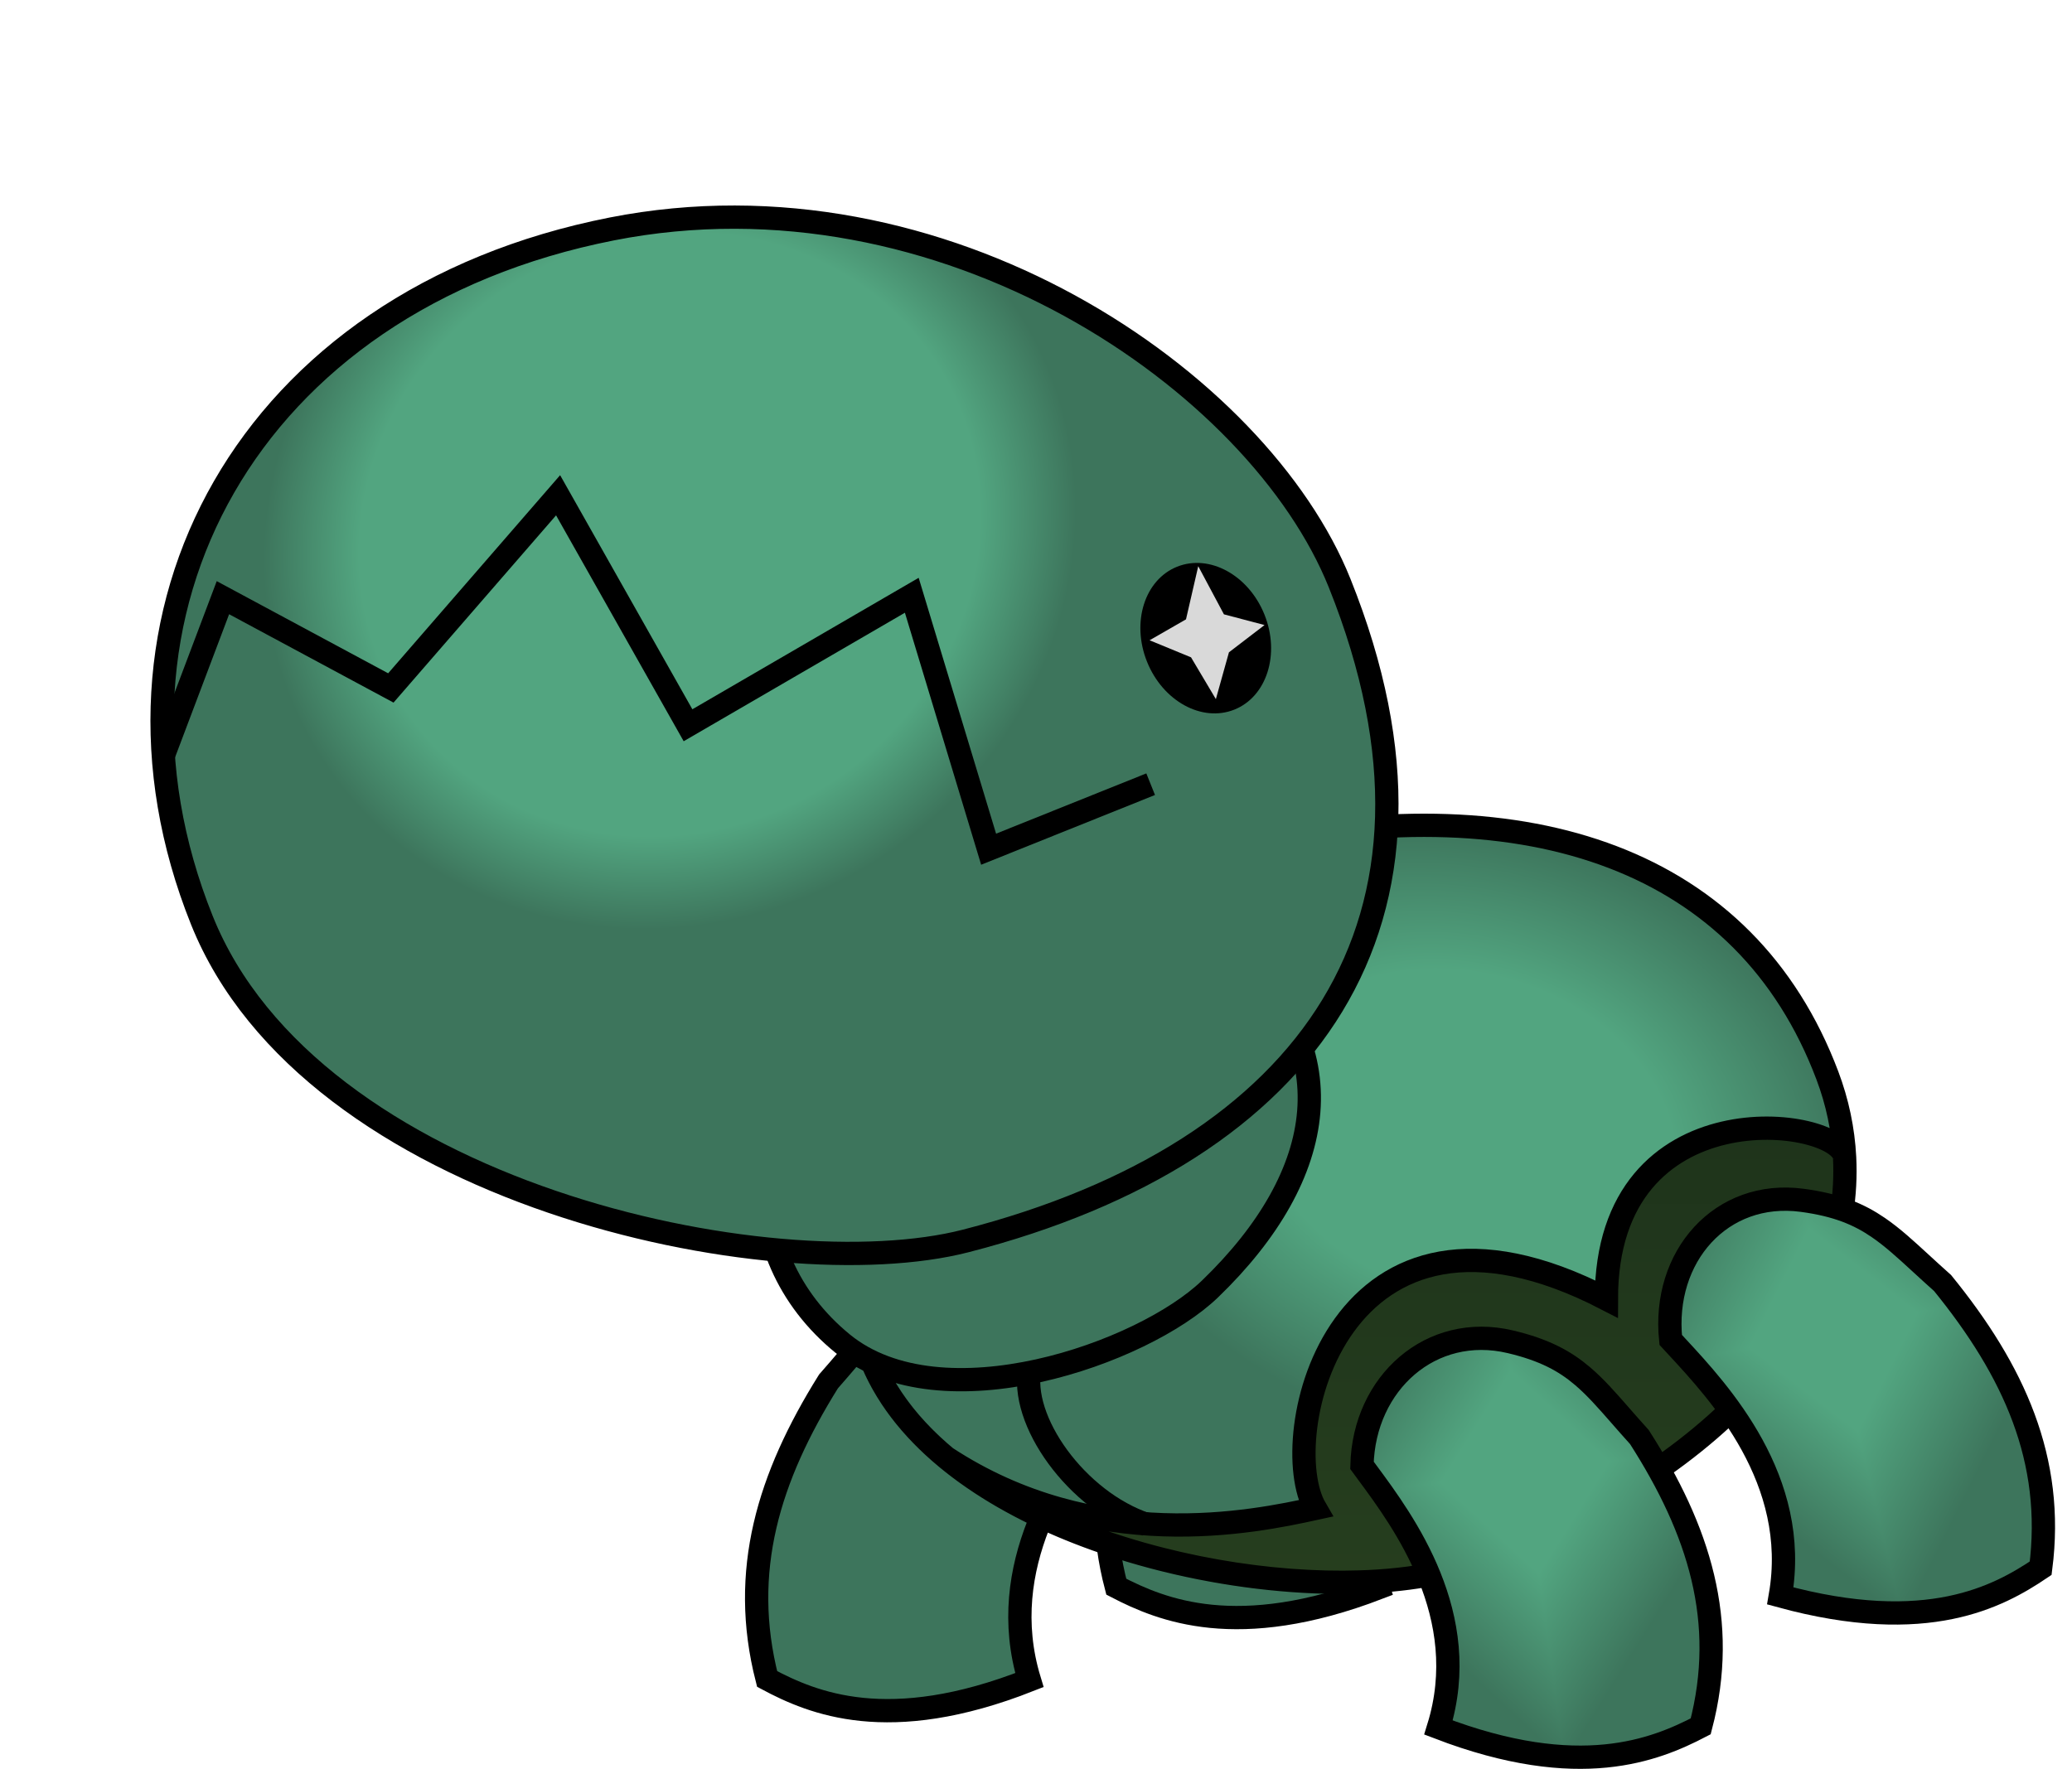 <svg width="178" height="152" viewBox="0 0 178 152" fill="none" xmlns="http://www.w3.org/2000/svg">
<g id="trapinch">
<g id="back_legs">
<path id="backleg1" d="M65.901 144.274C67.912 145.35 70.503 146.529 74.05 146.89C77.656 147.256 82.325 146.782 88.432 144.372C85.438 134.526 91.405 126.237 94.528 121.9C94.693 121.671 94.85 121.454 94.997 121.247C94.835 113.933 89.046 108.658 82.256 110.308C79.335 111.017 77.57 112.011 76.055 113.337C74.944 114.309 73.98 115.44 72.791 116.834C72.299 117.411 71.769 118.032 71.174 118.706C66.039 126.929 63.527 135.005 65.901 144.274Z" fill="#3D755C" stroke="black" stroke-width="2"/>
<path id="backleg2" d="M95.896 136.345C97.906 137.392 100.499 138.541 104.047 138.892C107.655 139.25 112.322 138.788 118.424 136.445C115.447 126.842 121.419 118.761 124.535 114.544C124.697 114.325 124.851 114.117 124.996 113.919C124.827 106.844 119.068 101.686 112.251 103.3C109.326 103.993 107.56 104.962 106.045 106.254C104.935 107.2 103.972 108.301 102.783 109.659C102.292 110.221 101.762 110.826 101.167 111.483C96.037 119.487 93.533 127.338 95.896 136.345Z" fill="#3D755C" stroke="black" stroke-width="2"/>
</g>
<g id="body">
<g id="torso">
<path d="M126.858 134.225C149.13 125.822 159.115 112.178 158.465 99.451C158.126 95.992 138 93.278 138 111.622C114.8 99.622 109.5 123.622 113 129.622C107.667 130.788 94.07 133.646 81.27 125.246C93.21 135.193 116.046 138.304 126.858 134.225Z" fill="url(#paint0_linear_8_65)"/>
<path d="M74.706 116.483C75.969 119.83 78.277 122.753 81.27 125.246C94.07 133.646 107.667 130.788 113 129.622C109.5 123.622 114.8 99.622 138 111.622C138 93.278 158.126 95.992 158.465 99.451C158.343 97.059 157.845 94.699 156.983 92.413C149.957 73.791 131.3 67.62 107.559 72.542C81.418 77.961 67.681 97.861 74.706 116.483Z" fill="url(#paint1_radial_8_65)"/>
<path d="M126.858 134.225C113.336 139.326 81.006 133.182 74.706 116.483M126.858 134.225C149.13 125.822 159.115 112.178 158.465 99.451M126.858 134.225C116.046 138.304 93.21 135.193 81.27 125.246M74.706 116.483C67.681 97.861 81.418 77.961 107.559 72.542C131.3 67.62 149.957 73.791 156.983 92.413C157.845 94.699 158.343 97.059 158.465 99.451M74.706 116.483C75.969 119.83 78.277 122.753 81.27 125.246M158.47 99.539C158.47 99.51 158.468 99.48 158.465 99.451M81.27 125.246C94.07 133.646 107.667 130.788 113 129.622C109.5 123.622 114.8 99.622 138 111.622C138 93.278 158.126 95.992 158.465 99.451" stroke="black" stroke-width="2"/>
</g>
<path id="neck" d="M105.434 81.262C115.893 89.787 114.131 100.942 103.948 110.762C98.188 116.316 80.888 122.383 72.396 115.462C62.927 107.745 63.337 93.864 74.55 84.144C84.734 75.317 99.162 76.15 105.434 81.262Z" fill="#3D755C" stroke="black" stroke-width="2"/>
<path id="torsoline" d="M88.491 117.5C87.5 122 92.5 129 98.5 131" stroke="black" stroke-width="2"/>
</g>
<g id="head">
<path id="bighead" d="M115.081 50.101C120.958 64.749 120.204 76.949 114.46 86.406C108.696 95.897 97.787 102.825 82.953 106.638C74.727 108.753 60.658 107.793 47.406 103.265C34.147 98.735 22.023 90.745 17.343 79.079C12.051 65.891 13.063 52.591 19.254 41.83C25.447 31.067 36.873 22.758 52.569 19.672C66.781 16.878 80.664 20.116 91.891 26.267C103.136 32.429 111.612 41.455 115.081 50.101Z" fill="url(#paint2_radial_8_65)" stroke="black" stroke-width="2"/>
<path id="mouth" d="M14 65L19.151 51.36L33.576 59.116L47.944 42.558L59.106 62.322L78.329 51.152L84.929 72.973L98.85 67.387" stroke="black" stroke-width="2"/>
<path id="eye" d="M108.627 52.813C109.987 56.203 108.831 59.858 106.045 60.976C103.259 62.094 99.897 60.252 98.537 56.861C97.177 53.471 98.333 49.817 101.119 48.699C103.905 47.581 107.266 49.423 108.627 52.813Z" fill="black"/>
<path id="eyeshine" d="M102.938 48.654L105.144 52.79L108.633 53.711L105.576 56.053L104.452 60.076L102.318 56.485L98.757 55.019L101.886 53.221L102.938 48.654Z" fill="#D9D9D9"/>
</g>
<g id="front_legs">
<g clip-path="url(#paint3_diamond_8_65_clip_path)" data-figma-skip-parse="true"><g transform="matrix(0.004 0.029 -0.024 0.003 131 126.5)"><rect x="0" y="0" width="1012.6" height="837.478" fill="url(#paint3_diamond_8_65)" opacity="1" shape-rendering="crispEdges"/><rect x="0" y="0" width="1012.6" height="837.478" transform="scale(1 -1)" fill="url(#paint3_diamond_8_65)" opacity="1" shape-rendering="crispEdges"/><rect x="0" y="0" width="1012.6" height="837.478" transform="scale(-1 1)" fill="url(#paint3_diamond_8_65)" opacity="1" shape-rendering="crispEdges"/><rect x="0" y="0" width="1012.6" height="837.478" transform="scale(-1)" fill="url(#paint3_diamond_8_65)" opacity="1" shape-rendering="crispEdges"/></g></g><path id="Vector 2" d="M146.104 148.345C144.094 149.392 141.501 150.541 137.953 150.892C134.345 151.25 129.678 150.788 123.576 148.445C126.553 138.842 120.581 130.761 117.465 126.544C117.303 126.325 117.149 126.117 117.004 125.919C117.173 118.844 122.932 113.686 129.749 115.3C132.674 115.993 134.44 116.962 135.955 118.254C137.065 119.2 138.028 120.301 139.217 121.659C139.708 122.221 140.238 122.826 140.833 123.483C145.963 131.487 148.467 139.338 146.104 148.345Z" data-figma-gradient-fill="{&#34;type&#34;:&#34;GRADIENT_DIAMOND&#34;,&#34;stops&#34;:[{&#34;color&#34;:{&#34;r&#34;:0.32259619235992432,&#34;g&#34;:0.64519238471984863,&#34;b&#34;:0.50117623805999756,&#34;a&#34;:1.0},&#34;position&#34;:0.29807692766189575},{&#34;color&#34;:{&#34;r&#34;:0.23921568691730499,&#34;g&#34;:0.45882353186607361,&#34;b&#34;:0.36078432202339172,&#34;a&#34;:1.0},&#34;position&#34;:0.86057692766189575}],&#34;stopsVar&#34;:[{&#34;color&#34;:{&#34;r&#34;:0.32259619235992432,&#34;g&#34;:0.64519238471984863,&#34;b&#34;:0.50117623805999756,&#34;a&#34;:1.0},&#34;position&#34;:0.29807692766189575},{&#34;color&#34;:{&#34;r&#34;:0.23921568691730499,&#34;g&#34;:0.45882353186607361,&#34;b&#34;:0.36078432202339172,&#34;a&#34;:1.0},&#34;position&#34;:0.86057692766189575}],&#34;transform&#34;:{&#34;m00&#34;:6.9999990463256836,&#34;m01&#34;:-48.842113494873047,&#34;m02&#34;:151.92106628417969,&#34;m10&#34;:58.0,&#34;m11&#34;:5.8947367668151855,&#34;m12&#34;:94.552635192871094},&#34;opacity&#34;:1.0,&#34;blendMode&#34;:&#34;NORMAL&#34;,&#34;visible&#34;:true}" stroke="black" stroke-width="2"/>
<g clip-path="url(#paint4_diamond_8_65_clip_path)" data-figma-skip-parse="true"><g transform="matrix(0.007 0.029 -0.024 0.005 157.506 114.297)"><rect x="0" y="0" width="1011.67" height="837.446" fill="url(#paint4_diamond_8_65)" opacity="1" shape-rendering="crispEdges"/><rect x="0" y="0" width="1011.67" height="837.446" transform="scale(1 -1)" fill="url(#paint4_diamond_8_65)" opacity="1" shape-rendering="crispEdges"/><rect x="0" y="0" width="1011.67" height="837.446" transform="scale(-1 1)" fill="url(#paint4_diamond_8_65)" opacity="1" shape-rendering="crispEdges"/><rect x="0" y="0" width="1011.67" height="837.446" transform="scale(-1)" fill="url(#paint4_diamond_8_65)" opacity="1" shape-rendering="crispEdges"/></g></g><path id="Vector 5" d="M175.31 134.756C173.448 136.013 171.02 137.432 167.541 138.144C164.003 138.869 159.306 138.878 152.941 137.137C154.678 127.18 147.712 119.659 144.07 115.727C143.879 115.521 143.698 115.325 143.527 115.139C142.78 107.976 147.859 102.214 154.822 103.144C157.814 103.544 159.692 104.339 161.363 105.485C162.588 106.325 163.686 107.335 165.042 108.581C165.602 109.096 166.206 109.651 166.882 110.252C173.008 117.787 176.508 125.441 175.31 134.756Z" data-figma-gradient-fill="{&#34;type&#34;:&#34;GRADIENT_DIAMOND&#34;,&#34;stops&#34;:[{&#34;color&#34;:{&#34;r&#34;:0.32259619235992432,&#34;g&#34;:0.64519238471984863,&#34;b&#34;:0.50117623805999756,&#34;a&#34;:1.0},&#34;position&#34;:0.29807692766189575},{&#34;color&#34;:{&#34;r&#34;:0.23921568691730499,&#34;g&#34;:0.45882353186607361,&#34;b&#34;:0.36078432202339172,&#34;a&#34;:1.0},&#34;position&#34;:0.86057692766189575}],&#34;stopsVar&#34;:[{&#34;color&#34;:{&#34;r&#34;:0.32259619235992432,&#34;g&#34;:0.64519238471984863,&#34;b&#34;:0.50117623805999756,&#34;a&#34;:1.0},&#34;position&#34;:0.29807692766189575},{&#34;color&#34;:{&#34;r&#34;:0.23921568691730499,&#34;g&#34;:0.45882353186607361,&#34;b&#34;:0.36078432202339172,&#34;a&#34;:1.0},&#34;position&#34;:0.86057692766189575}],&#34;transform&#34;:{&#34;m00&#34;:14.389785766601562,&#34;m01&#34;:-47.772083282470703,&#34;m02&#34;:174.19692993164062,&#34;m10&#34;:57.635486602783203,&#34;m11&#34;:10.880296707153320,&#34;m12&#34;:80.039535522460938},&#34;opacity&#34;:1.0,&#34;blendMode&#34;:&#34;NORMAL&#34;,&#34;visible&#34;:true}" stroke="black" stroke-width="2"/>
</g>
</g>
<defs>
<clipPath id="paint3_diamond_8_65_clip_path"><path id="Vector 2" d="M146.104 148.345C144.094 149.392 141.501 150.541 137.953 150.892C134.345 151.25 129.678 150.788 123.576 148.445C126.553 138.842 120.581 130.761 117.465 126.544C117.303 126.325 117.149 126.117 117.004 125.919C117.173 118.844 122.932 113.686 129.749 115.3C132.674 115.993 134.44 116.962 135.955 118.254C137.065 119.2 138.028 120.301 139.217 121.659C139.708 122.221 140.238 122.826 140.833 123.483C145.963 131.487 148.467 139.338 146.104 148.345Z" stroke-width="2"/></clipPath><clipPath id="paint4_diamond_8_65_clip_path"><path id="Vector 5" d="M175.31 134.756C173.448 136.013 171.02 137.432 167.541 138.144C164.003 138.869 159.306 138.878 152.941 137.137C154.678 127.18 147.712 119.659 144.07 115.727C143.879 115.521 143.698 115.325 143.527 115.139C142.78 107.976 147.859 102.214 154.822 103.144C157.814 103.544 159.692 104.339 161.363 105.485C162.588 106.325 163.686 107.335 165.042 108.581C165.602 109.096 166.206 109.651 166.882 110.252C173.008 117.787 176.508 125.441 175.31 134.756Z" stroke-width="2"/></clipPath><linearGradient id="paint0_linear_8_65" x1="115.688" y1="70.918" x2="115.688" y2="135.969" gradientUnits="userSpaceOnUse">
<stop stop-color="#192D19"/>
<stop offset="1" stop-color="#263E1E"/>
</linearGradient>
<radialGradient id="paint1_radial_8_65" cx="0" cy="0" r="1" gradientUnits="userSpaceOnUse" gradientTransform="translate(126 97.5) rotate(106.621) scale(34.961 46.013)">
<stop offset="0.394" stop-color="#52A580"/>
<stop offset="0.74" stop-color="#3D755C"/>
</radialGradient>
<radialGradient id="paint2_radial_8_65" cx="0" cy="0" r="1" gradientUnits="userSpaceOnUse" gradientTransform="translate(57.5 46) rotate(61.389) scale(62.65 67.707)">
<stop offset="0.404" stop-color="#52A580"/>
<stop offset="0.529" stop-color="#3D755C"/>
</radialGradient>
<linearGradient id="paint3_diamond_8_65" x1="0" y1="0" x2="500" y2="500" gradientUnits="userSpaceOnUse">
<stop offset="0.298" stop-color="#52A580"/>
<stop offset="0.861" stop-color="#3D755C"/>
</linearGradient>
<linearGradient id="paint4_diamond_8_65" x1="0" y1="0" x2="500" y2="500" gradientUnits="userSpaceOnUse">
<stop offset="0.298" stop-color="#52A580"/>
<stop offset="0.861" stop-color="#3D755C"/>
</linearGradient>
</defs>
</svg>
